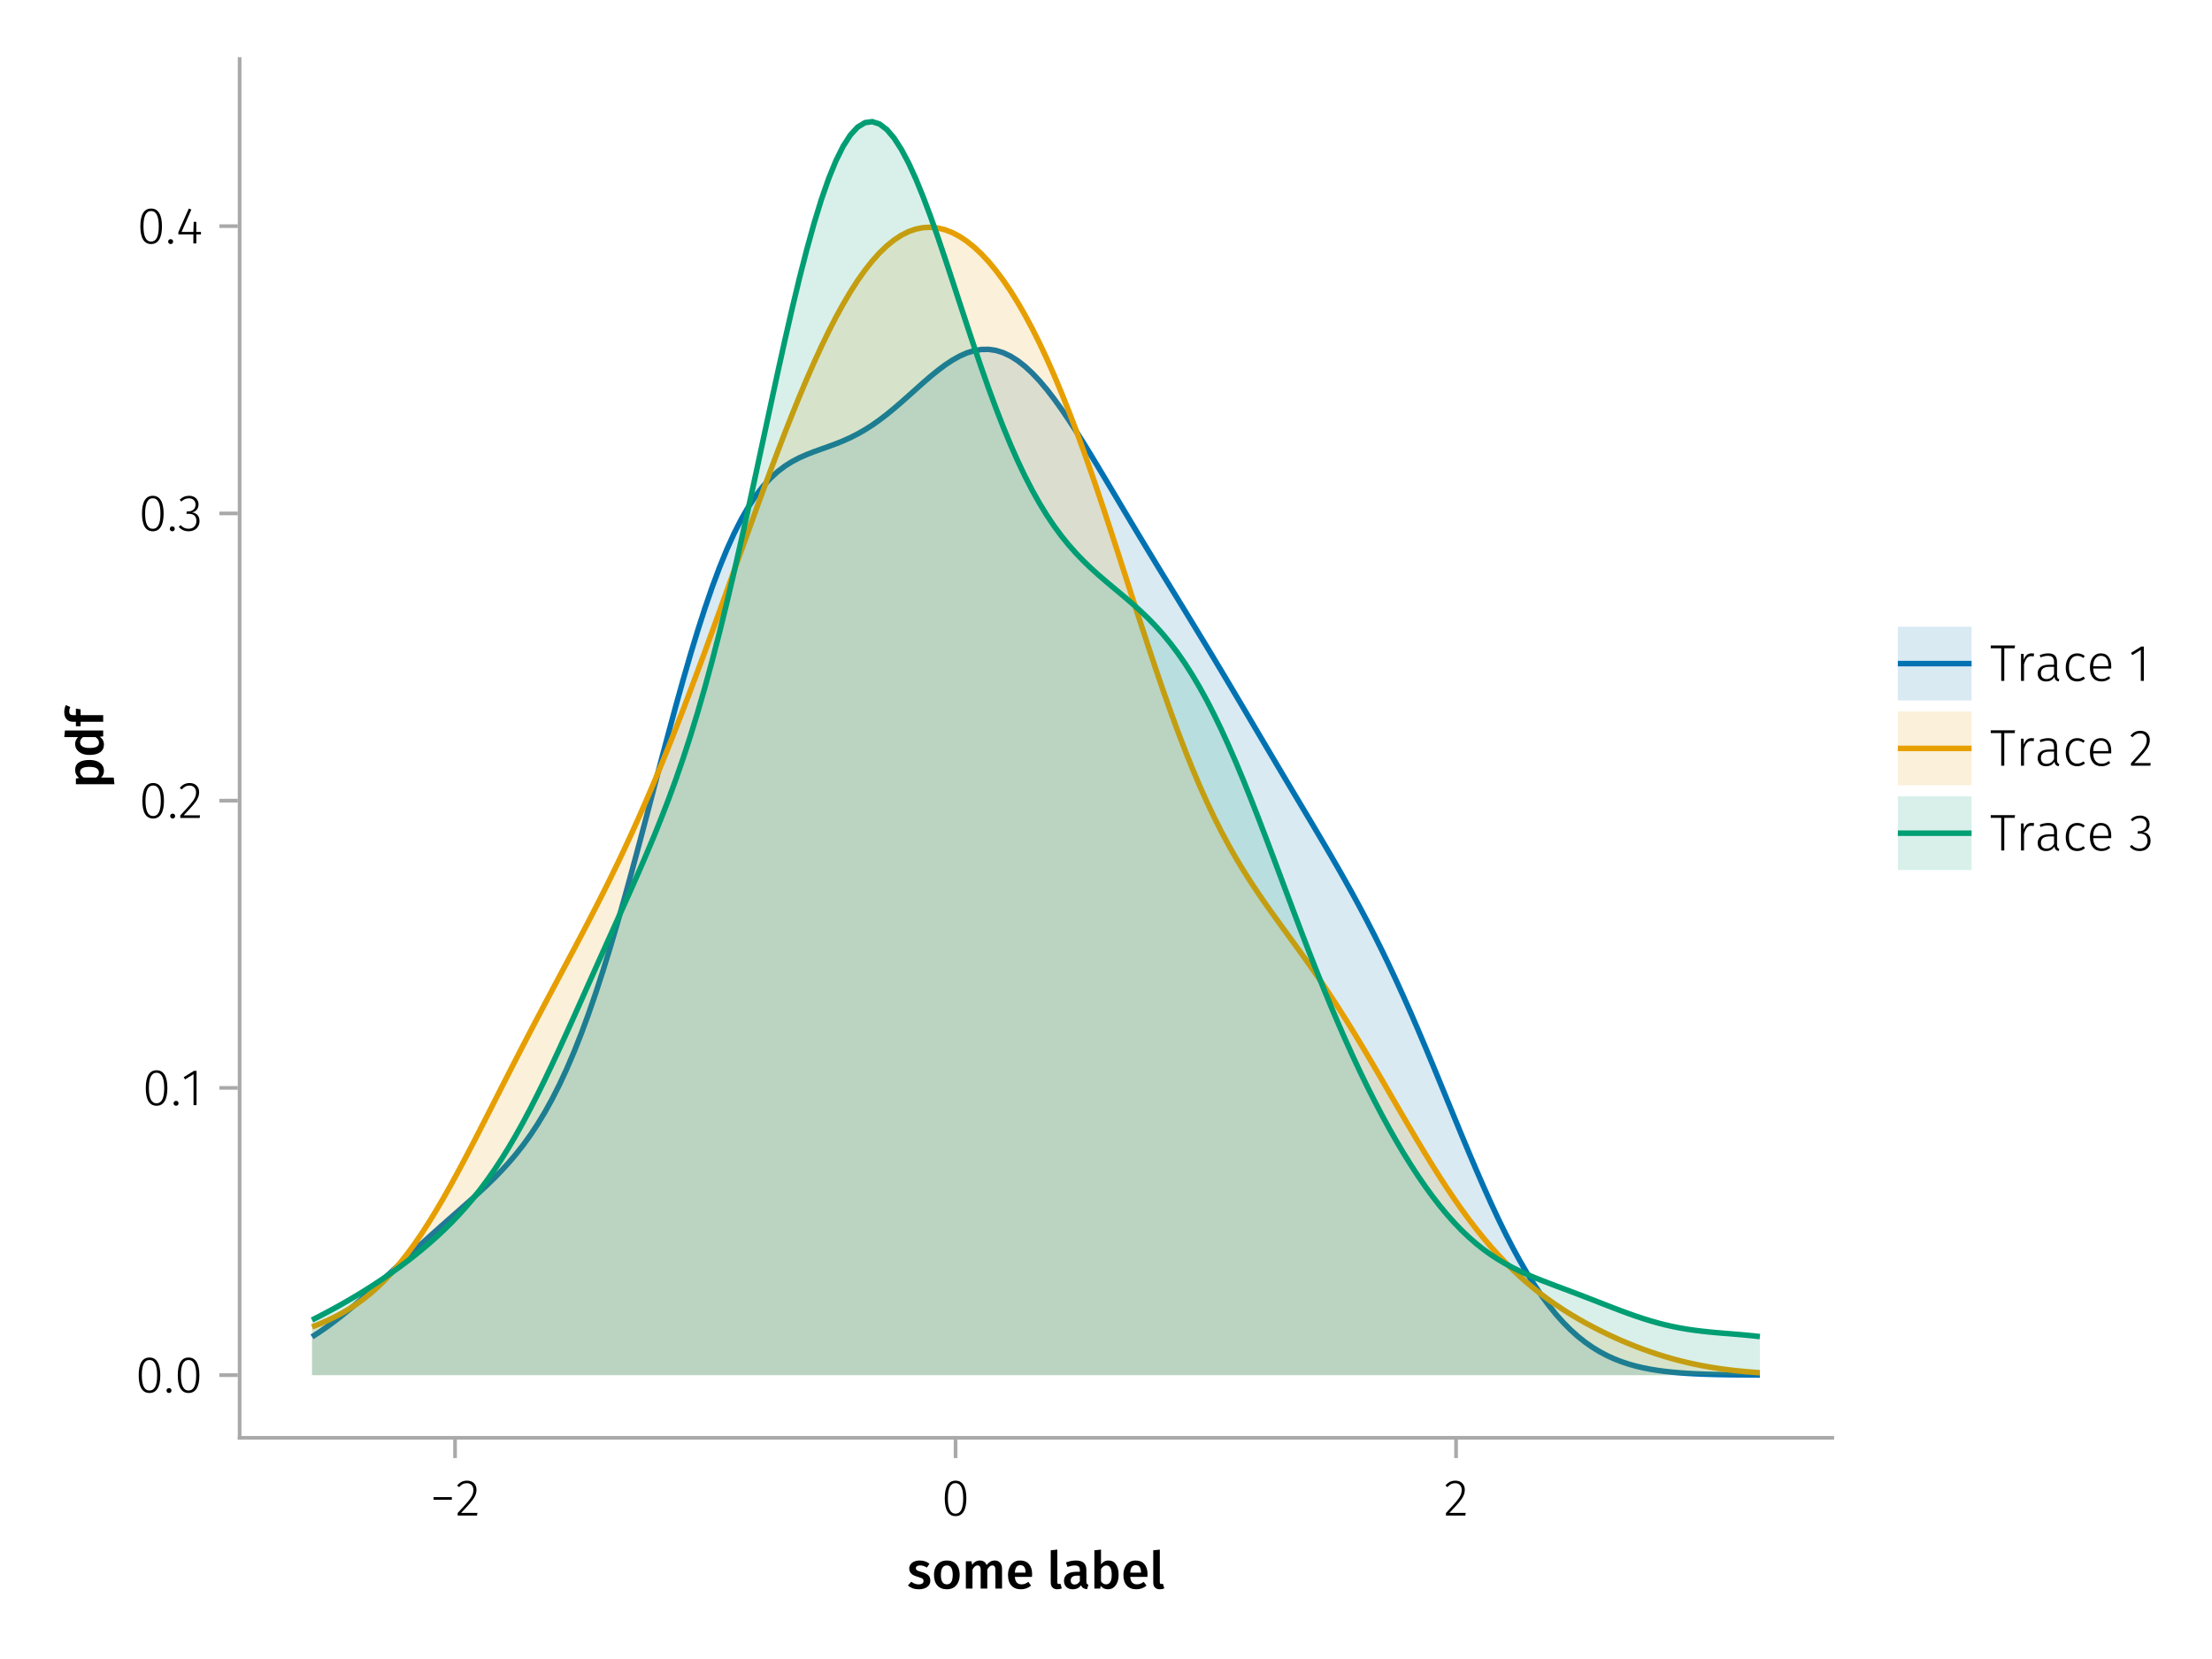 <?xml version="1.0" encoding="UTF-8"?>
<svg xmlns="http://www.w3.org/2000/svg" xmlns:xlink="http://www.w3.org/1999/xlink" width="600" height="450" viewBox="0 0 600 450">
<defs>
<g>
<g id="glyph-0-0-99804b91">
<path d="M 3.422 -7.609 C 4.41 -7.609 5.285 -7.316 6.047 -6.734 L 5.344 -5.688 C 4.707 -6.082 4.086 -6.281 3.484 -6.281 C 3.129 -6.281 2.852 -6.211 2.656 -6.078 C 2.457 -5.941 2.359 -5.766 2.359 -5.547 C 2.359 -5.379 2.398 -5.238 2.484 -5.125 C 2.578 -5.008 2.734 -4.898 2.953 -4.797 C 3.172 -4.703 3.492 -4.598 3.922 -4.484 C 4.723 -4.266 5.316 -3.977 5.703 -3.625 C 6.086 -3.27 6.281 -2.773 6.281 -2.141 C 6.281 -1.398 5.984 -0.82 5.391 -0.406 C 4.797 0 4.051 0.203 3.156 0.203 C 2.551 0.203 2 0.113 1.5 -0.062 C 1 -0.25 0.566 -0.508 0.203 -0.844 L 1.109 -1.844 C 1.754 -1.363 2.426 -1.125 3.125 -1.125 C 3.52 -1.125 3.836 -1.203 4.078 -1.359 C 4.316 -1.516 4.438 -1.734 4.438 -2.016 C 4.438 -2.234 4.391 -2.406 4.297 -2.531 C 4.211 -2.656 4.055 -2.766 3.828 -2.859 C 3.598 -2.961 3.242 -3.082 2.766 -3.219 C 2.004 -3.426 1.445 -3.711 1.094 -4.078 C 0.738 -4.453 0.562 -4.91 0.562 -5.453 C 0.562 -5.867 0.68 -6.238 0.922 -6.562 C 1.16 -6.895 1.492 -7.148 1.922 -7.328 C 2.359 -7.516 2.859 -7.609 3.422 -7.609 Z M 3.422 -7.609 "/>
</g>
<g id="glyph-0-1-99804b91">
<path d="M 4.109 -7.609 C 5.191 -7.609 6.039 -7.258 6.656 -6.562 C 7.27 -5.875 7.578 -4.922 7.578 -3.703 C 7.578 -2.93 7.438 -2.25 7.156 -1.656 C 6.875 -1.062 6.473 -0.602 5.953 -0.281 C 5.43 0.039 4.812 0.203 4.094 0.203 C 3 0.203 2.145 -0.141 1.531 -0.828 C 0.914 -1.523 0.609 -2.484 0.609 -3.703 C 0.609 -4.484 0.742 -5.164 1.016 -5.75 C 1.297 -6.344 1.703 -6.801 2.234 -7.125 C 2.766 -7.445 3.391 -7.609 4.109 -7.609 Z M 4.109 -6.266 C 3.023 -6.266 2.484 -5.41 2.484 -3.703 C 2.484 -2.828 2.617 -2.18 2.891 -1.766 C 3.16 -1.348 3.562 -1.141 4.094 -1.141 C 4.625 -1.141 5.02 -1.348 5.281 -1.766 C 5.551 -2.191 5.688 -2.836 5.688 -3.703 C 5.688 -4.578 5.551 -5.223 5.281 -5.641 C 5.02 -6.055 4.629 -6.266 4.109 -6.266 Z M 4.109 -6.266 "/>
</g>
<g id="glyph-0-2-99804b91">
<path d="M 6.547 -1.953 C 6.547 -1.672 6.586 -1.461 6.672 -1.328 C 6.766 -1.191 6.91 -1.086 7.109 -1.016 L 6.734 0.188 C 6.316 0.145 5.973 0.039 5.703 -0.125 C 5.441 -0.289 5.238 -0.547 5.094 -0.891 C 4.844 -0.523 4.523 -0.25 4.141 -0.062 C 3.766 0.113 3.348 0.203 2.891 0.203 C 2.148 0.203 1.562 -0.004 1.125 -0.422 C 0.695 -0.836 0.484 -1.391 0.484 -2.078 C 0.484 -2.879 0.773 -3.488 1.359 -3.906 C 1.941 -4.332 2.773 -4.547 3.859 -4.547 L 4.781 -4.547 L 4.781 -4.969 C 4.781 -5.445 4.672 -5.781 4.453 -5.969 C 4.234 -6.164 3.883 -6.266 3.406 -6.266 C 2.863 -6.266 2.207 -6.129 1.438 -5.859 L 1.016 -7.078 C 1.941 -7.43 2.836 -7.609 3.703 -7.609 C 5.598 -7.609 6.547 -6.758 6.547 -5.062 Z M 3.359 -1.094 C 3.961 -1.094 4.438 -1.395 4.781 -2 L 4.781 -3.5 L 4.047 -3.5 C 2.891 -3.5 2.312 -3.07 2.312 -2.219 C 2.312 -1.863 2.398 -1.586 2.578 -1.391 C 2.754 -1.191 3.016 -1.094 3.359 -1.094 Z M 3.359 -1.094 "/>
</g>
<g id="glyph-0-3-99804b91">
<path d="M 4.906 -7.609 C 5.77 -7.609 6.441 -7.266 6.922 -6.578 C 7.41 -5.898 7.656 -4.941 7.656 -3.703 C 7.656 -2.941 7.535 -2.266 7.297 -1.672 C 7.055 -1.078 6.719 -0.613 6.281 -0.281 C 5.844 0.039 5.328 0.203 4.734 0.203 C 4.328 0.203 3.957 0.117 3.625 -0.047 C 3.301 -0.211 3.016 -0.445 2.766 -0.75 L 2.656 0 L 1.078 0 L 1.078 -10.375 L 2.875 -10.562 L 2.875 -6.562 C 3.113 -6.895 3.406 -7.148 3.75 -7.328 C 4.102 -7.516 4.488 -7.609 4.906 -7.609 Z M 4.234 -1.141 C 4.723 -1.141 5.102 -1.344 5.375 -1.75 C 5.645 -2.164 5.781 -2.816 5.781 -3.703 C 5.781 -4.641 5.656 -5.301 5.406 -5.688 C 5.156 -6.07 4.801 -6.266 4.344 -6.266 C 3.77 -6.266 3.281 -5.93 2.875 -5.266 L 2.875 -1.984 C 3.031 -1.711 3.227 -1.504 3.469 -1.359 C 3.707 -1.211 3.961 -1.141 4.234 -1.141 Z M 4.234 -1.141 "/>
</g>
<g id="glyph-0-4-99804b91">
<path d="M 7.156 -3.875 C 7.156 -3.781 7.141 -3.539 7.109 -3.156 L 2.469 -3.156 C 2.52 -2.438 2.703 -1.922 3.016 -1.609 C 3.336 -1.297 3.758 -1.141 4.281 -1.141 C 4.613 -1.141 4.922 -1.191 5.203 -1.297 C 5.492 -1.41 5.801 -1.582 6.125 -1.812 L 6.875 -0.781 C 6.051 -0.125 5.133 0.203 4.125 0.203 C 3 0.203 2.129 -0.141 1.516 -0.828 C 0.91 -1.516 0.609 -2.457 0.609 -3.656 C 0.609 -4.406 0.738 -5.082 1 -5.688 C 1.258 -6.289 1.633 -6.758 2.125 -7.094 C 2.625 -7.438 3.211 -7.609 3.891 -7.609 C 4.93 -7.609 5.734 -7.281 6.297 -6.625 C 6.867 -5.969 7.156 -5.051 7.156 -3.875 Z M 5.375 -4.391 C 5.375 -5.691 4.895 -6.344 3.938 -6.344 C 3.5 -6.344 3.156 -6.18 2.906 -5.859 C 2.656 -5.535 2.508 -5.02 2.469 -4.312 L 5.375 -4.312 Z M 5.375 -4.391 "/>
</g>
<g id="glyph-1-0-99804b91">
<path d="M 8.938 -7.609 C 9.531 -7.609 10.004 -7.406 10.359 -7 C 10.711 -6.594 10.891 -6.047 10.891 -5.359 L 10.891 0 L 9.094 0 L 9.094 -5.078 C 9.094 -5.867 8.82 -6.266 8.281 -6.266 C 8 -6.266 7.75 -6.172 7.531 -5.984 C 7.32 -5.805 7.109 -5.531 6.891 -5.156 L 6.891 0 L 5.094 0 L 5.094 -5.078 C 5.094 -5.867 4.82 -6.266 4.281 -6.266 C 3.988 -6.266 3.734 -6.172 3.516 -5.984 C 3.305 -5.805 3.094 -5.531 2.875 -5.156 L 2.875 0 L 1.078 0 L 1.078 -7.406 L 2.625 -7.406 L 2.766 -6.438 C 3.328 -7.219 4.039 -7.609 4.906 -7.609 C 5.344 -7.609 5.719 -7.5 6.031 -7.281 C 6.344 -7.062 6.566 -6.758 6.703 -6.375 C 7.004 -6.77 7.332 -7.07 7.688 -7.281 C 8.051 -7.5 8.469 -7.609 8.938 -7.609 Z M 8.938 -7.609 "/>
</g>
<g id="glyph-1-1-99804b91">
<path d="M 7.156 -3.875 C 7.156 -3.781 7.141 -3.539 7.109 -3.156 L 2.469 -3.156 C 2.52 -2.438 2.703 -1.922 3.016 -1.609 C 3.336 -1.297 3.758 -1.141 4.281 -1.141 C 4.613 -1.141 4.922 -1.191 5.203 -1.297 C 5.492 -1.41 5.801 -1.582 6.125 -1.812 L 6.875 -0.781 C 6.051 -0.125 5.133 0.203 4.125 0.203 C 3 0.203 2.129 -0.141 1.516 -0.828 C 0.91 -1.516 0.609 -2.457 0.609 -3.656 C 0.609 -4.406 0.738 -5.082 1 -5.688 C 1.258 -6.289 1.633 -6.758 2.125 -7.094 C 2.625 -7.438 3.211 -7.609 3.891 -7.609 C 4.93 -7.609 5.734 -7.281 6.297 -6.625 C 6.867 -5.969 7.156 -5.051 7.156 -3.875 Z M 5.375 -4.391 C 5.375 -5.691 4.895 -6.344 3.938 -6.344 C 3.5 -6.344 3.156 -6.18 2.906 -5.859 C 2.656 -5.535 2.508 -5.02 2.469 -4.312 L 5.375 -4.312 Z M 5.375 -4.391 "/>
</g>
<g id="glyph-1-2-99804b91">
</g>
<g id="glyph-1-3-99804b91">
<path d="M 2.828 0.203 C 2.254 0.203 1.805 0.039 1.484 -0.281 C 1.172 -0.613 1.016 -1.082 1.016 -1.688 L 1.016 -10.375 L 2.797 -10.562 L 2.797 -1.75 C 2.797 -1.406 2.938 -1.234 3.219 -1.234 C 3.363 -1.234 3.504 -1.254 3.641 -1.297 L 4.016 -0.047 C 3.641 0.117 3.242 0.203 2.828 0.203 Z M 2.828 0.203 "/>
</g>
<g id="glyph-2-0-99804b91">
<path d="M 0.969 -4.281 L 0.969 -5 L 5.938 -5 L 5.938 -4.281 Z M 0.969 -4.281 "/>
</g>
<g id="glyph-2-1-99804b91">
<path d="M 3.156 -9.469 C 3.938 -9.469 4.555 -9.238 5.016 -8.781 C 5.484 -8.32 5.719 -7.734 5.719 -7.016 C 5.719 -6.41 5.586 -5.844 5.328 -5.312 C 5.078 -4.781 4.68 -4.195 4.141 -3.562 C 3.609 -2.926 2.742 -1.977 1.547 -0.719 L 5.969 -0.719 L 5.859 0 L 0.609 0 L 0.609 -0.688 C 1.879 -2.051 2.789 -3.062 3.344 -3.719 C 3.906 -4.375 4.301 -4.941 4.531 -5.422 C 4.758 -5.898 4.875 -6.414 4.875 -6.969 C 4.875 -7.52 4.711 -7.957 4.391 -8.281 C 4.066 -8.613 3.641 -8.781 3.109 -8.781 C 2.68 -8.781 2.301 -8.691 1.969 -8.516 C 1.633 -8.336 1.316 -8.07 1.016 -7.719 L 0.469 -8.141 C 0.832 -8.586 1.234 -8.922 1.672 -9.141 C 2.109 -9.359 2.602 -9.469 3.156 -9.469 Z M 3.156 -9.469 "/>
</g>
<g id="glyph-2-2-99804b91">
<path d="M 1.438 -1.172 C 1.633 -1.172 1.797 -1.109 1.922 -0.984 C 2.047 -0.859 2.109 -0.703 2.109 -0.516 C 2.109 -0.316 2.047 -0.156 1.922 -0.031 C 1.797 0.094 1.633 0.156 1.438 0.156 C 1.25 0.156 1.086 0.094 0.953 -0.031 C 0.828 -0.164 0.766 -0.328 0.766 -0.516 C 0.766 -0.703 0.828 -0.859 0.953 -0.984 C 1.086 -1.109 1.25 -1.172 1.438 -1.172 Z M 1.438 -1.172 "/>
</g>
<g id="glyph-3-0-99804b91">
<path d="M 3.844 -9.469 C 4.812 -9.469 5.539 -9.055 6.031 -8.234 C 6.531 -7.422 6.781 -6.223 6.781 -4.641 C 6.781 -3.078 6.531 -1.883 6.031 -1.062 C 5.531 -0.25 4.801 0.156 3.844 0.156 C 2.883 0.156 2.156 -0.25 1.656 -1.062 C 1.164 -1.883 0.922 -3.082 0.922 -4.656 C 0.922 -6.238 1.164 -7.438 1.656 -8.25 C 2.156 -9.062 2.883 -9.469 3.844 -9.469 Z M 3.844 -8.797 C 2.457 -8.797 1.766 -7.414 1.766 -4.656 C 1.766 -1.895 2.457 -0.516 3.844 -0.516 C 4.531 -0.516 5.047 -0.848 5.391 -1.516 C 5.742 -2.191 5.922 -3.234 5.922 -4.641 C 5.922 -6.055 5.742 -7.102 5.391 -7.781 C 5.047 -8.457 4.531 -8.797 3.844 -8.797 Z M 3.844 -8.797 "/>
</g>
<g id="glyph-3-1-99804b91">
<path d="M 3.156 -9.469 C 3.938 -9.469 4.555 -9.238 5.016 -8.781 C 5.484 -8.32 5.719 -7.734 5.719 -7.016 C 5.719 -6.41 5.586 -5.844 5.328 -5.312 C 5.078 -4.781 4.68 -4.195 4.141 -3.562 C 3.609 -2.926 2.742 -1.977 1.547 -0.719 L 5.969 -0.719 L 5.859 0 L 0.609 0 L 0.609 -0.688 C 1.879 -2.051 2.789 -3.062 3.344 -3.719 C 3.906 -4.375 4.301 -4.941 4.531 -5.422 C 4.758 -5.898 4.875 -6.414 4.875 -6.969 C 4.875 -7.52 4.711 -7.957 4.391 -8.281 C 4.066 -8.613 3.641 -8.781 3.109 -8.781 C 2.68 -8.781 2.301 -8.691 1.969 -8.516 C 1.633 -8.336 1.316 -8.07 1.016 -7.719 L 0.469 -8.141 C 0.832 -8.586 1.234 -8.922 1.672 -9.141 C 2.109 -9.359 2.602 -9.469 3.156 -9.469 Z M 3.156 -9.469 "/>
</g>
<g id="glyph-3-2-99804b91">
<path d="M 6.797 -9.594 L 6.688 -8.844 L 3.875 -8.844 L 3.875 0 L 3.047 0 L 3.047 -8.844 L 0.203 -8.844 L 0.203 -9.594 Z M 6.797 -9.594 "/>
</g>
<g id="glyph-3-3-99804b91">
<path d="M 4.328 -7.469 C 4.617 -7.469 4.859 -7.441 5.047 -7.391 L 4.906 -6.625 C 4.695 -6.676 4.477 -6.703 4.25 -6.703 C 3.758 -6.703 3.363 -6.52 3.062 -6.156 C 2.758 -5.801 2.504 -5.242 2.297 -4.484 L 2.297 0 L 1.484 0 L 1.484 -7.328 L 2.188 -7.328 L 2.25 -5.688 C 2.445 -6.289 2.711 -6.738 3.047 -7.031 C 3.391 -7.32 3.816 -7.469 4.328 -7.469 Z M 4.328 -7.469 "/>
</g>
<g id="glyph-3-4-99804b91">
<path d="M 3.984 -7.469 C 4.41 -7.469 4.785 -7.41 5.109 -7.297 C 5.43 -7.18 5.75 -6.992 6.062 -6.734 L 5.656 -6.203 C 5.414 -6.398 5.164 -6.547 4.906 -6.641 C 4.645 -6.734 4.352 -6.781 4.031 -6.781 C 3.344 -6.781 2.789 -6.508 2.375 -5.969 C 1.969 -5.438 1.766 -4.656 1.766 -3.625 C 1.766 -2.602 1.969 -1.836 2.375 -1.328 C 2.781 -0.816 3.328 -0.562 4.016 -0.562 C 4.348 -0.562 4.645 -0.613 4.906 -0.719 C 5.176 -0.82 5.445 -0.973 5.719 -1.172 L 6.109 -0.625 C 5.492 -0.102 4.789 0.156 4 0.156 C 3.375 0.156 2.828 0.008 2.359 -0.281 C 1.898 -0.582 1.539 -1.016 1.281 -1.578 C 1.02 -2.148 0.891 -2.828 0.891 -3.609 C 0.891 -4.391 1.02 -5.07 1.281 -5.656 C 1.539 -6.238 1.898 -6.688 2.359 -7 C 2.828 -7.312 3.367 -7.469 3.984 -7.469 Z M 3.984 -7.469 "/>
</g>
<g id="glyph-3-5-99804b91">
<path d="M 6.672 -3.938 C 6.672 -3.727 6.664 -3.531 6.656 -3.344 L 1.766 -3.344 C 1.805 -2.395 2.031 -1.688 2.438 -1.219 C 2.844 -0.758 3.379 -0.531 4.047 -0.531 C 4.43 -0.531 4.77 -0.586 5.062 -0.703 C 5.352 -0.816 5.672 -1.004 6.016 -1.266 L 6.391 -0.734 C 6.035 -0.441 5.664 -0.219 5.281 -0.062 C 4.895 0.082 4.469 0.156 4 0.156 C 3.031 0.156 2.27 -0.172 1.719 -0.828 C 1.164 -1.492 0.891 -2.414 0.891 -3.594 C 0.891 -4.375 1.008 -5.055 1.25 -5.641 C 1.488 -6.223 1.828 -6.672 2.266 -6.984 C 2.711 -7.305 3.234 -7.469 3.828 -7.469 C 4.754 -7.469 5.457 -7.156 5.938 -6.531 C 6.426 -5.906 6.672 -5.039 6.672 -3.938 Z M 5.875 -4.188 C 5.875 -5.008 5.703 -5.648 5.359 -6.109 C 5.023 -6.566 4.52 -6.797 3.844 -6.797 C 3.238 -6.797 2.75 -6.562 2.375 -6.094 C 2 -5.633 1.797 -4.926 1.766 -3.969 L 5.875 -3.969 Z M 5.875 -4.188 "/>
</g>
<g id="glyph-3-6-99804b91">
</g>
<g id="glyph-4-0-99804b91">
<path d="M -7.609 -4.906 C -7.609 -5.844 -7.27 -6.535 -6.594 -6.984 C -5.914 -7.43 -4.957 -7.656 -3.719 -7.656 C -2.957 -7.656 -2.281 -7.539 -1.688 -7.312 C -1.094 -7.082 -0.629 -6.742 -0.297 -6.297 C 0.035 -5.859 0.203 -5.336 0.203 -4.734 C 0.203 -3.953 -0.066 -3.332 -0.609 -2.875 L 2.859 -2.875 L 3.047 -1.078 L -7.406 -1.078 L -7.406 -2.641 L -6.5 -2.75 C -6.875 -3.031 -7.148 -3.359 -7.328 -3.734 C -7.516 -4.109 -7.609 -4.5 -7.609 -4.906 Z M -1.156 -4.234 C -1.156 -5.266 -2.004 -5.781 -3.703 -5.781 C -4.609 -5.781 -5.258 -5.66 -5.656 -5.422 C -6.062 -5.191 -6.266 -4.844 -6.266 -4.375 C -6.266 -4.082 -6.172 -3.805 -5.984 -3.547 C -5.805 -3.285 -5.566 -3.062 -5.266 -2.875 L -1.938 -2.875 C -1.414 -3.219 -1.156 -3.672 -1.156 -4.234 Z M -1.156 -4.234 "/>
</g>
<g id="glyph-5-0-99804b91">
<path d="M -10.375 -7.312 L 0 -7.312 L 0 -5.719 L -0.938 -5.594 C -0.582 -5.363 -0.301 -5.066 -0.094 -4.703 C 0.102 -4.348 0.203 -3.941 0.203 -3.484 C 0.203 -2.578 -0.145 -1.879 -0.844 -1.391 C -1.539 -0.91 -2.492 -0.672 -3.703 -0.672 C -4.453 -0.672 -5.125 -0.789 -5.719 -1.031 C -6.312 -1.281 -6.773 -1.629 -7.109 -2.078 C -7.441 -2.535 -7.609 -3.062 -7.609 -3.656 C -7.609 -4.363 -7.344 -4.984 -6.812 -5.516 L -10.562 -5.516 Z M -1.141 -3.984 C -1.141 -4.305 -1.219 -4.586 -1.375 -4.828 C -1.531 -5.066 -1.77 -5.297 -2.094 -5.516 L -5.484 -5.516 C -5.742 -5.297 -5.938 -5.078 -6.062 -4.859 C -6.195 -4.641 -6.266 -4.391 -6.266 -4.109 C -6.266 -3.629 -6.051 -3.25 -5.625 -2.969 C -5.207 -2.695 -4.566 -2.562 -3.703 -2.562 C -2.797 -2.562 -2.141 -2.68 -1.734 -2.922 C -1.336 -3.172 -1.141 -3.523 -1.141 -3.984 Z M -1.141 -3.984 "/>
</g>
<g id="glyph-5-1-99804b91">
<path d="M -9.219 -4.078 C -9.219 -3.723 -9.133 -3.469 -8.969 -3.312 C -8.801 -3.156 -8.539 -3.078 -8.188 -3.078 L -7.406 -3.078 L -7.406 -4.859 L -6.125 -4.656 L -6.125 -3.078 L 0 -3.078 L 0 -1.281 L -6.125 -1.281 L -6.125 -0.078 L -7.406 -0.078 L -7.406 -1.281 L -8.219 -1.281 C -8.914 -1.281 -9.477 -1.504 -9.906 -1.953 C -10.344 -2.41 -10.562 -3.055 -10.562 -3.891 C -10.562 -4.547 -10.422 -5.188 -10.141 -5.812 L -8.938 -5.297 C -9.125 -4.891 -9.219 -4.484 -9.219 -4.078 Z M -9.219 -4.078 "/>
</g>
<g id="glyph-6-0-99804b91">
<path d="M 3.844 -9.469 C 4.812 -9.469 5.539 -9.055 6.031 -8.234 C 6.531 -7.422 6.781 -6.223 6.781 -4.641 C 6.781 -3.078 6.531 -1.883 6.031 -1.062 C 5.531 -0.25 4.801 0.156 3.844 0.156 C 2.883 0.156 2.156 -0.25 1.656 -1.062 C 1.164 -1.883 0.922 -3.082 0.922 -4.656 C 0.922 -6.238 1.164 -7.438 1.656 -8.25 C 2.156 -9.062 2.883 -9.469 3.844 -9.469 Z M 3.844 -8.797 C 2.457 -8.797 1.766 -7.414 1.766 -4.656 C 1.766 -1.895 2.457 -0.516 3.844 -0.516 C 4.531 -0.516 5.047 -0.848 5.391 -1.516 C 5.742 -2.191 5.922 -3.234 5.922 -4.641 C 5.922 -6.055 5.742 -7.102 5.391 -7.781 C 5.047 -8.457 4.531 -8.797 3.844 -8.797 Z M 3.844 -8.797 "/>
</g>
<g id="glyph-6-1-99804b91">
<path d="M 3.094 -9.469 C 3.613 -9.469 4.066 -9.363 4.453 -9.156 C 4.848 -8.945 5.145 -8.664 5.344 -8.312 C 5.551 -7.969 5.656 -7.578 5.656 -7.141 C 5.656 -6.535 5.484 -6.039 5.141 -5.656 C 4.805 -5.281 4.367 -5.047 3.828 -4.953 C 4.43 -4.922 4.93 -4.703 5.328 -4.297 C 5.723 -3.898 5.922 -3.344 5.922 -2.625 C 5.922 -2.082 5.797 -1.602 5.547 -1.188 C 5.305 -0.77 4.961 -0.441 4.516 -0.203 C 4.066 0.035 3.547 0.156 2.953 0.156 C 1.867 0.156 0.977 -0.242 0.281 -1.047 L 0.797 -1.516 C 1.117 -1.172 1.445 -0.922 1.781 -0.766 C 2.125 -0.609 2.504 -0.531 2.922 -0.531 C 3.598 -0.531 4.125 -0.723 4.5 -1.109 C 4.883 -1.492 5.078 -2 5.078 -2.625 C 5.078 -3.926 4.379 -4.578 2.984 -4.578 L 2.359 -4.578 L 2.484 -5.234 L 2.922 -5.234 C 3.453 -5.234 3.906 -5.395 4.281 -5.719 C 4.656 -6.039 4.844 -6.5 4.844 -7.094 C 4.844 -7.613 4.676 -8.023 4.344 -8.328 C 4.02 -8.629 3.586 -8.781 3.047 -8.781 C 2.66 -8.781 2.301 -8.711 1.969 -8.578 C 1.645 -8.441 1.316 -8.219 0.984 -7.906 L 0.547 -8.406 C 0.922 -8.77 1.312 -9.035 1.719 -9.203 C 2.133 -9.379 2.594 -9.469 3.094 -9.469 Z M 3.094 -9.469 "/>
</g>
<g id="glyph-7-0-99804b91">
<path d="M 1.438 -1.172 C 1.633 -1.172 1.797 -1.109 1.922 -0.984 C 2.047 -0.859 2.109 -0.703 2.109 -0.516 C 2.109 -0.316 2.047 -0.156 1.922 -0.031 C 1.797 0.094 1.633 0.156 1.438 0.156 C 1.25 0.156 1.086 0.094 0.953 -0.031 C 0.828 -0.164 0.766 -0.328 0.766 -0.516 C 0.766 -0.703 0.828 -0.859 0.953 -0.984 C 1.086 -1.109 1.25 -1.172 1.438 -1.172 Z M 1.438 -1.172 "/>
</g>
<g id="glyph-7-1-99804b91">
<path d="M 3.844 -9.469 C 4.812 -9.469 5.539 -9.055 6.031 -8.234 C 6.531 -7.422 6.781 -6.223 6.781 -4.641 C 6.781 -3.078 6.531 -1.883 6.031 -1.062 C 5.531 -0.25 4.801 0.156 3.844 0.156 C 2.883 0.156 2.156 -0.25 1.656 -1.062 C 1.164 -1.883 0.922 -3.082 0.922 -4.656 C 0.922 -6.238 1.164 -7.438 1.656 -8.25 C 2.156 -9.062 2.883 -9.469 3.844 -9.469 Z M 3.844 -8.797 C 2.457 -8.797 1.766 -7.414 1.766 -4.656 C 1.766 -1.895 2.457 -0.516 3.844 -0.516 C 4.531 -0.516 5.047 -0.848 5.391 -1.516 C 5.742 -2.191 5.922 -3.234 5.922 -4.641 C 5.922 -6.055 5.742 -7.102 5.391 -7.781 C 5.047 -8.457 4.531 -8.797 3.844 -8.797 Z M 3.844 -8.797 "/>
</g>
<g id="glyph-7-2-99804b91">
<path d="M 4.094 -9.312 L 4.094 0 L 3.281 0 L 3.281 -8.406 L 0.984 -6.984 L 0.609 -7.594 L 3.391 -9.312 Z M 4.094 -9.312 "/>
</g>
<g id="glyph-7-3-99804b91">
<path d="M 3.156 -9.469 C 3.938 -9.469 4.555 -9.238 5.016 -8.781 C 5.484 -8.32 5.719 -7.734 5.719 -7.016 C 5.719 -6.41 5.586 -5.844 5.328 -5.312 C 5.078 -4.781 4.68 -4.195 4.141 -3.562 C 3.609 -2.926 2.742 -1.977 1.547 -0.719 L 5.969 -0.719 L 5.859 0 L 0.609 0 L 0.609 -0.688 C 1.879 -2.051 2.789 -3.062 3.344 -3.719 C 3.906 -4.375 4.301 -4.941 4.531 -5.422 C 4.758 -5.898 4.875 -6.414 4.875 -6.969 C 4.875 -7.52 4.711 -7.957 4.391 -8.281 C 4.066 -8.613 3.641 -8.781 3.109 -8.781 C 2.68 -8.781 2.301 -8.691 1.969 -8.516 C 1.633 -8.336 1.316 -8.07 1.016 -7.719 L 0.469 -8.141 C 0.832 -8.586 1.234 -8.922 1.672 -9.141 C 2.109 -9.359 2.602 -9.469 3.156 -9.469 Z M 3.156 -9.469 "/>
</g>
<g id="glyph-8-0-99804b91">
<path d="M 3.844 -9.469 C 4.812 -9.469 5.539 -9.055 6.031 -8.234 C 6.531 -7.422 6.781 -6.223 6.781 -4.641 C 6.781 -3.078 6.531 -1.883 6.031 -1.062 C 5.531 -0.25 4.801 0.156 3.844 0.156 C 2.883 0.156 2.156 -0.25 1.656 -1.062 C 1.164 -1.883 0.922 -3.082 0.922 -4.656 C 0.922 -6.238 1.164 -7.438 1.656 -8.25 C 2.156 -9.062 2.883 -9.469 3.844 -9.469 Z M 3.844 -8.797 C 2.457 -8.797 1.766 -7.414 1.766 -4.656 C 1.766 -1.895 2.457 -0.516 3.844 -0.516 C 4.531 -0.516 5.047 -0.848 5.391 -1.516 C 5.742 -2.191 5.922 -3.234 5.922 -4.641 C 5.922 -6.055 5.742 -7.102 5.391 -7.781 C 5.047 -8.457 4.531 -8.797 3.844 -8.797 Z M 3.844 -8.797 "/>
</g>
<g id="glyph-9-0-99804b91">
<path d="M 3.844 -9.469 C 4.812 -9.469 5.539 -9.055 6.031 -8.234 C 6.531 -7.422 6.781 -6.223 6.781 -4.641 C 6.781 -3.078 6.531 -1.883 6.031 -1.062 C 5.531 -0.25 4.801 0.156 3.844 0.156 C 2.883 0.156 2.156 -0.25 1.656 -1.062 C 1.164 -1.883 0.922 -3.082 0.922 -4.656 C 0.922 -6.238 1.164 -7.438 1.656 -8.25 C 2.156 -9.062 2.883 -9.469 3.844 -9.469 Z M 3.844 -8.797 C 2.457 -8.797 1.766 -7.414 1.766 -4.656 C 1.766 -1.895 2.457 -0.516 3.844 -0.516 C 4.531 -0.516 5.047 -0.848 5.391 -1.516 C 5.742 -2.191 5.922 -3.234 5.922 -4.641 C 5.922 -6.055 5.742 -7.102 5.391 -7.781 C 5.047 -8.457 4.531 -8.797 3.844 -8.797 Z M 3.844 -8.797 "/>
</g>
<g id="glyph-10-0-99804b91">
<path d="M 1.438 -1.172 C 1.633 -1.172 1.797 -1.109 1.922 -0.984 C 2.047 -0.859 2.109 -0.703 2.109 -0.516 C 2.109 -0.316 2.047 -0.156 1.922 -0.031 C 1.797 0.094 1.633 0.156 1.438 0.156 C 1.25 0.156 1.086 0.094 0.953 -0.031 C 0.828 -0.164 0.766 -0.328 0.766 -0.516 C 0.766 -0.703 0.828 -0.859 0.953 -0.984 C 1.086 -1.109 1.25 -1.172 1.438 -1.172 Z M 1.438 -1.172 "/>
</g>
<g id="glyph-11-0-99804b91">
<path d="M 6.766 -3.125 L 6.766 -2.453 L 5.5 -2.453 L 5.5 0 L 4.703 0 L 4.703 -2.453 L 0.625 -2.453 L 0.625 -3.047 L 3.469 -9.469 L 4.156 -9.188 L 1.5 -3.125 L 4.703 -3.125 L 4.797 -5.859 L 5.5 -5.859 L 5.5 -3.125 Z M 6.766 -3.125 "/>
</g>
<g id="glyph-12-0-99804b91">
<path d="M 6.797 -9.594 L 6.688 -8.844 L 3.875 -8.844 L 3.875 0 L 3.047 0 L 3.047 -8.844 L 0.203 -8.844 L 0.203 -9.594 Z M 6.797 -9.594 "/>
</g>
<g id="glyph-13-0-99804b91">
<path d="M 4.328 -7.469 C 4.617 -7.469 4.859 -7.441 5.047 -7.391 L 4.906 -6.625 C 4.695 -6.676 4.477 -6.703 4.25 -6.703 C 3.758 -6.703 3.363 -6.52 3.062 -6.156 C 2.758 -5.801 2.504 -5.242 2.297 -4.484 L 2.297 0 L 1.484 0 L 1.484 -7.328 L 2.188 -7.328 L 2.25 -5.688 C 2.445 -6.289 2.711 -6.738 3.047 -7.031 C 3.391 -7.32 3.816 -7.469 4.328 -7.469 Z M 4.328 -7.469 "/>
</g>
<g id="glyph-14-0-99804b91">
<path d="M 6.031 -1.625 C 6.031 -1.238 6.078 -0.961 6.172 -0.797 C 6.273 -0.629 6.438 -0.504 6.656 -0.422 L 6.469 0.156 C 6.133 0.094 5.875 -0.031 5.688 -0.219 C 5.508 -0.406 5.391 -0.691 5.328 -1.078 C 4.828 -0.254 4.066 0.156 3.047 0.156 C 2.348 0.156 1.797 -0.039 1.391 -0.438 C 0.984 -0.832 0.781 -1.363 0.781 -2.031 C 0.781 -2.781 1.047 -3.359 1.578 -3.766 C 2.117 -4.18 2.867 -4.391 3.828 -4.391 L 5.219 -4.391 L 5.219 -5.109 C 5.219 -5.691 5.086 -6.117 4.828 -6.391 C 4.566 -6.66 4.133 -6.797 3.531 -6.797 C 2.969 -6.797 2.305 -6.656 1.547 -6.375 L 1.328 -6.984 C 2.148 -7.305 2.922 -7.469 3.641 -7.469 C 5.234 -7.469 6.031 -6.695 6.031 -5.156 Z M 3.188 -0.5 C 4.07 -0.5 4.75 -0.93 5.219 -1.797 L 5.219 -3.812 L 3.953 -3.812 C 3.203 -3.812 2.629 -3.664 2.234 -3.375 C 1.848 -3.082 1.656 -2.648 1.656 -2.078 C 1.656 -1.566 1.789 -1.176 2.062 -0.906 C 2.332 -0.633 2.707 -0.5 3.188 -0.5 Z M 3.188 -0.5 "/>
</g>
<g id="glyph-14-1-99804b91">
<path d="M 3.984 -7.469 C 4.41 -7.469 4.785 -7.41 5.109 -7.297 C 5.43 -7.18 5.75 -6.992 6.062 -6.734 L 5.656 -6.203 C 5.414 -6.398 5.164 -6.547 4.906 -6.641 C 4.645 -6.734 4.352 -6.781 4.031 -6.781 C 3.344 -6.781 2.789 -6.508 2.375 -5.969 C 1.969 -5.438 1.766 -4.656 1.766 -3.625 C 1.766 -2.602 1.969 -1.836 2.375 -1.328 C 2.781 -0.816 3.328 -0.562 4.016 -0.562 C 4.348 -0.562 4.645 -0.613 4.906 -0.719 C 5.176 -0.82 5.445 -0.973 5.719 -1.172 L 6.109 -0.625 C 5.492 -0.102 4.789 0.156 4 0.156 C 3.375 0.156 2.828 0.008 2.359 -0.281 C 1.898 -0.582 1.539 -1.016 1.281 -1.578 C 1.02 -2.148 0.891 -2.828 0.891 -3.609 C 0.891 -4.391 1.02 -5.07 1.281 -5.656 C 1.539 -6.238 1.898 -6.688 2.359 -7 C 2.828 -7.312 3.367 -7.469 3.984 -7.469 Z M 3.984 -7.469 "/>
</g>
<g id="glyph-14-2-99804b91">
<path d="M 6.672 -3.938 C 6.672 -3.727 6.664 -3.531 6.656 -3.344 L 1.766 -3.344 C 1.805 -2.395 2.031 -1.688 2.438 -1.219 C 2.844 -0.758 3.379 -0.531 4.047 -0.531 C 4.43 -0.531 4.77 -0.586 5.062 -0.703 C 5.352 -0.816 5.672 -1.004 6.016 -1.266 L 6.391 -0.734 C 6.035 -0.441 5.664 -0.219 5.281 -0.062 C 4.895 0.082 4.469 0.156 4 0.156 C 3.031 0.156 2.27 -0.172 1.719 -0.828 C 1.164 -1.492 0.891 -2.414 0.891 -3.594 C 0.891 -4.375 1.008 -5.055 1.25 -5.641 C 1.488 -6.223 1.828 -6.672 2.266 -6.984 C 2.711 -7.305 3.234 -7.469 3.828 -7.469 C 4.754 -7.469 5.457 -7.156 5.938 -6.531 C 6.426 -5.906 6.672 -5.039 6.672 -3.938 Z M 5.875 -4.188 C 5.875 -5.008 5.703 -5.648 5.359 -6.109 C 5.023 -6.566 4.52 -6.797 3.844 -6.797 C 3.238 -6.797 2.75 -6.562 2.375 -6.094 C 2 -5.633 1.797 -4.926 1.766 -3.969 L 5.875 -3.969 Z M 5.875 -4.188 "/>
</g>
<g id="glyph-14-3-99804b91">
</g>
<g id="glyph-14-4-99804b91">
<path d="M 4.094 -9.312 L 4.094 0 L 3.281 0 L 3.281 -8.406 L 0.984 -6.984 L 0.609 -7.594 L 3.391 -9.312 Z M 4.094 -9.312 "/>
</g>
<g id="glyph-15-0-99804b91">
<path d="M 6.031 -1.625 C 6.031 -1.238 6.078 -0.961 6.172 -0.797 C 6.273 -0.629 6.438 -0.504 6.656 -0.422 L 6.469 0.156 C 6.133 0.094 5.875 -0.031 5.688 -0.219 C 5.508 -0.406 5.391 -0.691 5.328 -1.078 C 4.828 -0.254 4.066 0.156 3.047 0.156 C 2.348 0.156 1.797 -0.039 1.391 -0.438 C 0.984 -0.832 0.781 -1.363 0.781 -2.031 C 0.781 -2.781 1.047 -3.359 1.578 -3.766 C 2.117 -4.18 2.867 -4.391 3.828 -4.391 L 5.219 -4.391 L 5.219 -5.109 C 5.219 -5.691 5.086 -6.117 4.828 -6.391 C 4.566 -6.66 4.133 -6.797 3.531 -6.797 C 2.969 -6.797 2.305 -6.656 1.547 -6.375 L 1.328 -6.984 C 2.148 -7.305 2.922 -7.469 3.641 -7.469 C 5.234 -7.469 6.031 -6.695 6.031 -5.156 Z M 3.188 -0.5 C 4.07 -0.5 4.75 -0.93 5.219 -1.797 L 5.219 -3.812 L 3.953 -3.812 C 3.203 -3.812 2.629 -3.664 2.234 -3.375 C 1.848 -3.082 1.656 -2.648 1.656 -2.078 C 1.656 -1.566 1.789 -1.176 2.062 -0.906 C 2.332 -0.633 2.707 -0.5 3.188 -0.5 Z M 3.188 -0.5 "/>
</g>
<g id="glyph-16-0-99804b91">
<path d="M 6.797 -9.594 L 6.688 -8.844 L 3.875 -8.844 L 3.875 0 L 3.047 0 L 3.047 -8.844 L 0.203 -8.844 L 0.203 -9.594 Z M 6.797 -9.594 "/>
</g>
<g id="glyph-16-1-99804b91">
<path d="M 6.031 -1.625 C 6.031 -1.238 6.078 -0.961 6.172 -0.797 C 6.273 -0.629 6.438 -0.504 6.656 -0.422 L 6.469 0.156 C 6.133 0.094 5.875 -0.031 5.688 -0.219 C 5.508 -0.406 5.391 -0.691 5.328 -1.078 C 4.828 -0.254 4.066 0.156 3.047 0.156 C 2.348 0.156 1.797 -0.039 1.391 -0.438 C 0.984 -0.832 0.781 -1.363 0.781 -2.031 C 0.781 -2.781 1.047 -3.359 1.578 -3.766 C 2.117 -4.18 2.867 -4.391 3.828 -4.391 L 5.219 -4.391 L 5.219 -5.109 C 5.219 -5.691 5.086 -6.117 4.828 -6.391 C 4.566 -6.66 4.133 -6.797 3.531 -6.797 C 2.969 -6.797 2.305 -6.656 1.547 -6.375 L 1.328 -6.984 C 2.148 -7.305 2.922 -7.469 3.641 -7.469 C 5.234 -7.469 6.031 -6.695 6.031 -5.156 Z M 3.188 -0.5 C 4.07 -0.5 4.75 -0.93 5.219 -1.797 L 5.219 -3.812 L 3.953 -3.812 C 3.203 -3.812 2.629 -3.664 2.234 -3.375 C 1.848 -3.082 1.656 -2.648 1.656 -2.078 C 1.656 -1.566 1.789 -1.176 2.062 -0.906 C 2.332 -0.633 2.707 -0.5 3.188 -0.5 Z M 3.188 -0.5 "/>
</g>
<g id="glyph-16-2-99804b91">
<path d="M 3.984 -7.469 C 4.41 -7.469 4.785 -7.41 5.109 -7.297 C 5.43 -7.18 5.75 -6.992 6.062 -6.734 L 5.656 -6.203 C 5.414 -6.398 5.164 -6.547 4.906 -6.641 C 4.645 -6.734 4.352 -6.781 4.031 -6.781 C 3.344 -6.781 2.789 -6.508 2.375 -5.969 C 1.969 -5.438 1.766 -4.656 1.766 -3.625 C 1.766 -2.602 1.969 -1.836 2.375 -1.328 C 2.781 -0.816 3.328 -0.562 4.016 -0.562 C 4.348 -0.562 4.645 -0.613 4.906 -0.719 C 5.176 -0.82 5.445 -0.973 5.719 -1.172 L 6.109 -0.625 C 5.492 -0.102 4.789 0.156 4 0.156 C 3.375 0.156 2.828 0.008 2.359 -0.281 C 1.898 -0.582 1.539 -1.016 1.281 -1.578 C 1.02 -2.148 0.891 -2.828 0.891 -3.609 C 0.891 -4.391 1.02 -5.07 1.281 -5.656 C 1.539 -6.238 1.898 -6.688 2.359 -7 C 2.828 -7.312 3.367 -7.469 3.984 -7.469 Z M 3.984 -7.469 "/>
</g>
<g id="glyph-16-3-99804b91">
<path d="M 6.672 -3.938 C 6.672 -3.727 6.664 -3.531 6.656 -3.344 L 1.766 -3.344 C 1.805 -2.395 2.031 -1.688 2.438 -1.219 C 2.844 -0.758 3.379 -0.531 4.047 -0.531 C 4.43 -0.531 4.77 -0.586 5.062 -0.703 C 5.352 -0.816 5.672 -1.004 6.016 -1.266 L 6.391 -0.734 C 6.035 -0.441 5.664 -0.219 5.281 -0.062 C 4.895 0.082 4.469 0.156 4 0.156 C 3.031 0.156 2.27 -0.172 1.719 -0.828 C 1.164 -1.492 0.891 -2.414 0.891 -3.594 C 0.891 -4.375 1.008 -5.055 1.25 -5.641 C 1.488 -6.223 1.828 -6.672 2.266 -6.984 C 2.711 -7.305 3.234 -7.469 3.828 -7.469 C 4.754 -7.469 5.457 -7.156 5.938 -6.531 C 6.426 -5.906 6.672 -5.039 6.672 -3.938 Z M 5.875 -4.188 C 5.875 -5.008 5.703 -5.648 5.359 -6.109 C 5.023 -6.566 4.52 -6.797 3.844 -6.797 C 3.238 -6.797 2.75 -6.562 2.375 -6.094 C 2 -5.633 1.797 -4.926 1.766 -3.969 L 5.875 -3.969 Z M 5.875 -4.188 "/>
</g>
<g id="glyph-16-4-99804b91">
</g>
<g id="glyph-16-5-99804b91">
<path d="M 3.094 -9.469 C 3.613 -9.469 4.066 -9.363 4.453 -9.156 C 4.848 -8.945 5.145 -8.664 5.344 -8.312 C 5.551 -7.969 5.656 -7.578 5.656 -7.141 C 5.656 -6.535 5.484 -6.039 5.141 -5.656 C 4.805 -5.281 4.367 -5.047 3.828 -4.953 C 4.43 -4.922 4.93 -4.703 5.328 -4.297 C 5.723 -3.898 5.922 -3.344 5.922 -2.625 C 5.922 -2.082 5.797 -1.602 5.547 -1.188 C 5.305 -0.77 4.961 -0.441 4.516 -0.203 C 4.066 0.035 3.547 0.156 2.953 0.156 C 1.867 0.156 0.977 -0.242 0.281 -1.047 L 0.797 -1.516 C 1.117 -1.172 1.445 -0.922 1.781 -0.766 C 2.125 -0.609 2.504 -0.531 2.922 -0.531 C 3.598 -0.531 4.125 -0.723 4.5 -1.109 C 4.883 -1.492 5.078 -2 5.078 -2.625 C 5.078 -3.926 4.379 -4.578 2.984 -4.578 L 2.359 -4.578 L 2.484 -5.234 L 2.922 -5.234 C 3.453 -5.234 3.906 -5.395 4.281 -5.719 C 4.656 -6.039 4.844 -6.5 4.844 -7.094 C 4.844 -7.613 4.676 -8.023 4.344 -8.328 C 4.02 -8.629 3.586 -8.781 3.047 -8.781 C 2.66 -8.781 2.301 -8.711 1.969 -8.578 C 1.645 -8.441 1.316 -8.219 0.984 -7.906 L 0.547 -8.406 C 0.922 -8.77 1.312 -9.035 1.719 -9.203 C 2.133 -9.379 2.594 -9.469 3.094 -9.469 Z M 3.094 -9.469 "/>
</g>
<g id="glyph-17-0-99804b91">
<path d="M 4.328 -7.469 C 4.617 -7.469 4.859 -7.441 5.047 -7.391 L 4.906 -6.625 C 4.695 -6.676 4.477 -6.703 4.25 -6.703 C 3.758 -6.703 3.363 -6.52 3.062 -6.156 C 2.758 -5.801 2.504 -5.242 2.297 -4.484 L 2.297 0 L 1.484 0 L 1.484 -7.328 L 2.188 -7.328 L 2.25 -5.688 C 2.445 -6.289 2.711 -6.738 3.047 -7.031 C 3.391 -7.32 3.816 -7.469 4.328 -7.469 Z M 4.328 -7.469 "/>
</g>
</g>
</defs>
<rect x="-60" y="-45" width="720" height="540" fill="rgb(100%, 100%, 100%)" fill-opacity="1"/>
<path fill-rule="nonzero" fill="rgb(100%, 100%, 100%)" fill-opacity="1" d="M 65 390 L 497 390 L 497 16 L 65 16 Z M 65 390 "/>
<g fill="rgb(0%, 0%, 0%)" fill-opacity="1">
<use xlink:href="#glyph-0-0-99804b91" x="246.07" y="430.89"/>
</g>
<g fill="rgb(0%, 0%, 0%)" fill-opacity="1">
<use xlink:href="#glyph-0-1-99804b91" x="252.734" y="430.89"/>
</g>
<g fill="rgb(0%, 0%, 0%)" fill-opacity="1">
<use xlink:href="#glyph-1-0-99804b91" x="260.91" y="430.89"/>
</g>
<g fill="rgb(0%, 0%, 0%)" fill-opacity="1">
<use xlink:href="#glyph-1-1-99804b91" x="272.81" y="430.89"/>
</g>
<g fill="rgb(0%, 0%, 0%)" fill-opacity="1">
<use xlink:href="#glyph-1-2-99804b91" x="280.496" y="430.89"/>
</g>
<g fill="rgb(0%, 0%, 0%)" fill-opacity="1">
<use xlink:href="#glyph-1-3-99804b91" x="283.996" y="430.89"/>
</g>
<g fill="rgb(0%, 0%, 0%)" fill-opacity="1">
<use xlink:href="#glyph-0-2-99804b91" x="288.126" y="430.89"/>
</g>
<g fill="rgb(0%, 0%, 0%)" fill-opacity="1">
<use xlink:href="#glyph-0-3-99804b91" x="295.77" y="430.89"/>
</g>
<g fill="rgb(0%, 0%, 0%)" fill-opacity="1">
<use xlink:href="#glyph-0-4-99804b91" x="304.114" y="430.89"/>
</g>
<g fill="rgb(0%, 0%, 0%)" fill-opacity="1">
<use xlink:href="#glyph-1-3-99804b91" x="311.8" y="430.89"/>
</g>
<g fill="rgb(0%, 0%, 0%)" fill-opacity="1">
<use xlink:href="#glyph-2-0-99804b91" x="116.626" y="411.09"/>
</g>
<g fill="rgb(0%, 0%, 0%)" fill-opacity="1">
<use xlink:href="#glyph-2-1-99804b91" x="123.528" y="411.09"/>
</g>
<g fill="rgb(0%, 0%, 0%)" fill-opacity="1">
<use xlink:href="#glyph-3-0-99804b91" x="255.344" y="411.09"/>
</g>
<g fill="rgb(0%, 0%, 0%)" fill-opacity="1">
<use xlink:href="#glyph-3-1-99804b91" x="391.604" y="411.09"/>
</g>
<g fill="rgb(0%, 0%, 0%)" fill-opacity="1">
<use xlink:href="#glyph-4-0-99804b91" x="27.992" y="213.794"/>
</g>
<g fill="rgb(0%, 0%, 0%)" fill-opacity="1">
<use xlink:href="#glyph-5-0-99804b91" x="27.992" y="205.45"/>
</g>
<g fill="rgb(0%, 0%, 0%)" fill-opacity="1">
<use xlink:href="#glyph-5-1-99804b91" x="27.992" y="197.064"/>
</g>
<g fill="rgb(0%, 0%, 0%)" fill-opacity="1">
<use xlink:href="#glyph-6-0-99804b91" x="36.702" y="377.69"/>
</g>
<g fill="rgb(0%, 0%, 0%)" fill-opacity="1">
<use xlink:href="#glyph-7-0-99804b91" x="44.402" y="377.69"/>
</g>
<g fill="rgb(0%, 0%, 0%)" fill-opacity="1">
<use xlink:href="#glyph-8-0-99804b91" x="47.3" y="377.69"/>
</g>
<g fill="rgb(0%, 0%, 0%)" fill-opacity="1">
<use xlink:href="#glyph-7-1-99804b91" x="38.62" y="299.777"/>
</g>
<g fill="rgb(0%, 0%, 0%)" fill-opacity="1">
<use xlink:href="#glyph-2-2-99804b91" x="46.32" y="299.777"/>
</g>
<g fill="rgb(0%, 0%, 0%)" fill-opacity="1">
<use xlink:href="#glyph-7-2-99804b91" x="49.218" y="299.777"/>
</g>
<g fill="rgb(0%, 0%, 0%)" fill-opacity="1">
<use xlink:href="#glyph-7-1-99804b91" x="37.696" y="221.864"/>
</g>
<g fill="rgb(0%, 0%, 0%)" fill-opacity="1">
<use xlink:href="#glyph-7-0-99804b91" x="45.396" y="221.864"/>
</g>
<g fill="rgb(0%, 0%, 0%)" fill-opacity="1">
<use xlink:href="#glyph-7-3-99804b91" x="48.294" y="221.864"/>
</g>
<g fill="rgb(0%, 0%, 0%)" fill-opacity="1">
<use xlink:href="#glyph-8-0-99804b91" x="37.598" y="143.951"/>
</g>
<g fill="rgb(0%, 0%, 0%)" fill-opacity="1">
<use xlink:href="#glyph-7-0-99804b91" x="45.298" y="143.951"/>
</g>
<g fill="rgb(0%, 0%, 0%)" fill-opacity="1">
<use xlink:href="#glyph-6-1-99804b91" x="48.196" y="143.951"/>
</g>
<g fill="rgb(0%, 0%, 0%)" fill-opacity="1">
<use xlink:href="#glyph-9-0-99804b91" x="37.15" y="66.038"/>
</g>
<g fill="rgb(0%, 0%, 0%)" fill-opacity="1">
<use xlink:href="#glyph-10-0-99804b91" x="44.85" y="66.038"/>
</g>
<g fill="rgb(0%, 0%, 0%)" fill-opacity="1">
<use xlink:href="#glyph-11-0-99804b91" x="47.748" y="66.038"/>
</g>
<path fill="none" stroke-width="1.5" stroke-linecap="butt" stroke-linejoin="miter" stroke="rgb(0%, 44.706%, 69.804%)" stroke-opacity="1" stroke-miterlimit="2" d="M 84.637 362.617 L 86.609 361.34 L 88.582 359.977 L 90.559 358.531 L 92.531 357.004 L 94.504 355.41 L 96.477 353.75 L 98.449 352.035 L 100.426 350.273 L 102.398 348.477 L 104.371 346.652 L 106.344 344.816 L 108.32 342.969 L 110.293 341.129 L 112.266 339.297 L 114.238 337.477 L 116.211 335.68 L 118.188 333.902 L 120.16 332.145 L 122.133 330.402 L 124.105 328.668 L 126.078 326.93 L 128.055 325.176 L 130.027 323.391 L 132 321.551 L 133.973 319.629 L 135.949 317.609 L 137.922 315.457 L 139.895 313.145 L 141.867 310.641 L 143.84 307.914 L 145.816 304.938 L 147.789 301.68 L 149.762 298.117 L 151.734 294.219 L 153.711 289.977 L 155.684 285.367 L 157.656 280.391 L 159.629 275.039 L 161.602 269.324 L 163.578 263.258 L 165.551 256.863 L 167.523 250.164 L 169.496 243.207 L 171.469 236.027 L 173.445 228.68 L 175.418 221.223 L 177.391 213.715 L 179.363 206.215 L 181.34 198.793 L 183.312 191.512 L 185.285 184.434 L 187.258 177.613 L 189.23 171.113 L 191.207 164.977 L 193.18 159.242 L 195.152 153.945 L 197.125 149.105 L 199.102 144.734 L 201.074 140.84 L 203.047 137.414 L 205.02 134.438 L 206.992 131.887 L 208.969 129.727 L 210.941 127.922 L 212.914 126.422 L 214.887 125.184 L 216.859 124.156 L 218.836 123.285 L 220.809 122.516 L 222.781 121.805 L 224.754 121.105 L 226.73 120.375 L 228.703 119.582 L 230.676 118.695 L 232.648 117.695 L 234.621 116.566 L 236.598 115.305 L 238.57 113.914 L 240.543 112.406 L 242.516 110.789 L 244.488 109.094 L 246.465 107.344 L 248.438 105.574 L 250.41 103.816 L 252.383 102.113 L 254.359 100.504 L 256.332 99.023 L 258.305 97.711 L 260.277 96.602 L 262.25 95.727 L 264.227 95.117 L 266.199 94.789 L 268.172 94.766 L 270.145 95.059 L 272.121 95.672 L 274.094 96.602 L 276.066 97.848 L 278.039 99.395 L 280.012 101.227 L 281.988 103.324 L 283.961 105.664 L 285.934 108.219 L 287.906 110.961 L 289.879 113.863 L 291.855 116.898 L 293.828 120.031 L 295.801 123.246 L 297.773 126.512 L 299.75 129.812 L 301.723 133.129 L 303.695 136.449 L 305.668 139.762 L 307.641 143.059 L 309.617 146.34 L 311.59 149.602 L 313.562 152.844 L 315.535 156.078 L 317.512 159.301 L 319.484 162.52 L 321.457 165.742 L 323.43 168.973 L 325.402 172.215 L 327.379 175.473 L 329.352 178.746 L 331.324 182.039 L 333.297 185.348 L 335.27 188.672 L 337.246 192.004 L 339.219 195.344 L 341.191 198.688 L 343.164 202.027 L 345.141 205.363 L 347.113 208.691 L 349.086 212.008 L 351.059 215.32 L 353.031 218.629 L 355.008 221.938 L 356.98 225.258 L 358.953 228.594 L 360.926 231.965 L 362.902 235.379 L 364.875 238.855 L 366.848 242.402 L 368.82 246.035 L 370.793 249.77 L 372.77 253.617 L 374.742 257.582 L 376.715 261.672 L 378.688 265.887 L 380.66 270.23 L 382.637 274.688 L 384.609 279.254 L 386.582 283.914 L 388.555 288.648 L 390.531 293.438 L 394.477 303.07 L 396.449 307.859 L 398.422 312.594 L 400.398 317.246 L 402.371 321.785 L 404.344 326.184 L 406.316 330.422 L 408.289 334.473 L 410.266 338.32 L 412.238 341.949 L 414.211 345.352 L 416.184 348.516 L 418.16 351.438 L 420.133 354.117 L 422.105 356.559 L 424.078 358.766 L 426.051 360.75 L 428.027 362.52 L 430 364.086 L 431.973 365.461 L 433.945 366.664 L 435.922 367.707 L 437.895 368.605 L 439.867 369.375 L 441.84 370.027 L 443.812 370.578 L 445.789 371.035 L 447.762 371.418 L 449.734 371.734 L 451.707 371.996 L 453.68 372.207 L 455.656 372.379 L 457.629 372.516 L 459.602 372.625 L 461.574 372.711 L 463.551 372.777 L 465.523 372.832 L 467.496 372.871 L 469.469 372.906 L 471.441 372.93 L 473.418 372.945 L 475.391 372.961 L 477.363 372.973 "/>
<path fill-rule="nonzero" fill="rgb(0%, 44.706%, 69.804%)" fill-opacity="0.15" d="M 84.637 362.617 L 86.609 361.34 L 88.582 359.977 L 90.559 358.531 L 92.531 357.004 L 94.504 355.41 L 96.477 353.75 L 98.449 352.035 L 100.426 350.273 L 102.398 348.477 L 104.371 346.652 L 106.344 344.816 L 108.32 342.969 L 110.293 341.129 L 112.266 339.297 L 114.238 337.477 L 116.211 335.68 L 118.188 333.902 L 120.16 332.145 L 122.133 330.402 L 124.105 328.668 L 126.078 326.93 L 128.055 325.176 L 130.027 323.391 L 132 321.551 L 133.973 319.629 L 135.949 317.609 L 137.922 315.457 L 139.895 313.145 L 141.867 310.641 L 143.84 307.914 L 145.816 304.938 L 147.789 301.68 L 149.762 298.117 L 151.734 294.219 L 153.711 289.977 L 155.684 285.367 L 157.656 280.391 L 159.629 275.039 L 161.602 269.324 L 163.578 263.258 L 165.551 256.863 L 167.523 250.164 L 169.496 243.207 L 171.469 236.027 L 173.445 228.68 L 175.418 221.223 L 177.391 213.715 L 179.363 206.215 L 181.34 198.793 L 183.312 191.512 L 185.285 184.434 L 187.258 177.613 L 189.23 171.113 L 191.207 164.977 L 193.18 159.242 L 195.152 153.945 L 197.125 149.105 L 199.102 144.734 L 201.074 140.84 L 203.047 137.414 L 205.02 134.438 L 206.992 131.887 L 208.969 129.727 L 210.941 127.922 L 212.914 126.422 L 214.887 125.184 L 216.859 124.156 L 218.836 123.285 L 220.809 122.516 L 222.781 121.805 L 224.754 121.105 L 226.73 120.375 L 228.703 119.582 L 230.676 118.695 L 232.648 117.695 L 234.621 116.566 L 236.598 115.305 L 238.57 113.914 L 240.543 112.406 L 242.516 110.789 L 244.488 109.094 L 246.465 107.344 L 248.438 105.574 L 250.41 103.816 L 252.383 102.113 L 254.359 100.504 L 256.332 99.023 L 258.305 97.711 L 260.277 96.602 L 262.25 95.727 L 264.227 95.117 L 266.199 94.789 L 268.172 94.766 L 270.145 95.059 L 272.121 95.672 L 274.094 96.602 L 276.066 97.848 L 278.039 99.395 L 280.012 101.227 L 281.988 103.324 L 283.961 105.664 L 285.934 108.219 L 287.906 110.961 L 289.879 113.863 L 291.855 116.898 L 293.828 120.031 L 295.801 123.246 L 297.773 126.512 L 299.75 129.812 L 301.723 133.129 L 303.695 136.449 L 305.668 139.762 L 307.641 143.059 L 309.617 146.34 L 311.59 149.602 L 313.562 152.844 L 315.535 156.078 L 317.512 159.301 L 319.484 162.52 L 321.457 165.742 L 323.43 168.973 L 325.402 172.215 L 327.379 175.473 L 329.352 178.746 L 331.324 182.039 L 333.297 185.348 L 335.27 188.672 L 337.246 192.004 L 339.219 195.344 L 341.191 198.688 L 343.164 202.027 L 345.141 205.363 L 347.113 208.691 L 349.086 212.008 L 351.059 215.32 L 353.031 218.629 L 355.008 221.938 L 356.98 225.258 L 358.953 228.594 L 360.926 231.965 L 362.902 235.379 L 364.875 238.855 L 366.848 242.402 L 368.82 246.035 L 370.793 249.77 L 372.77 253.617 L 374.742 257.582 L 376.715 261.672 L 378.688 265.887 L 380.66 270.23 L 382.637 274.688 L 384.609 279.254 L 386.582 283.914 L 388.555 288.648 L 390.531 293.438 L 394.477 303.07 L 396.449 307.859 L 398.422 312.594 L 400.398 317.246 L 402.371 321.785 L 404.344 326.184 L 406.316 330.422 L 408.289 334.473 L 410.266 338.32 L 412.238 341.949 L 414.211 345.352 L 416.184 348.516 L 418.16 351.438 L 420.133 354.117 L 422.105 356.559 L 424.078 358.766 L 426.051 360.75 L 428.027 362.52 L 430 364.086 L 431.973 365.461 L 433.945 366.664 L 435.922 367.707 L 437.895 368.605 L 439.867 369.375 L 441.84 370.027 L 443.812 370.578 L 445.789 371.035 L 447.762 371.418 L 449.734 371.734 L 451.707 371.996 L 453.68 372.207 L 455.656 372.379 L 457.629 372.516 L 459.602 372.625 L 461.574 372.711 L 463.551 372.777 L 465.523 372.832 L 467.496 372.871 L 469.469 372.906 L 471.441 372.93 L 473.418 372.945 L 475.391 372.961 L 477.363 372.973 L 477.363 373 L 84.637 373 Z M 84.637 362.617 "/>
<path fill="none" stroke-width="1.5" stroke-linecap="butt" stroke-linejoin="miter" stroke="rgb(90.196%, 62.353%, 0%)" stroke-opacity="1" stroke-miterlimit="2" d="M 84.637 359.93 L 86.609 359.141 L 88.582 358.281 L 90.559 357.34 L 92.531 356.305 L 94.504 355.16 L 96.477 353.887 L 98.449 352.469 L 100.426 350.898 L 102.398 349.156 L 104.371 347.234 L 106.344 345.129 L 108.32 342.832 L 110.293 340.34 L 112.266 337.66 L 114.238 334.793 L 116.211 331.75 L 118.188 328.543 L 120.16 325.188 L 122.133 321.695 L 124.105 318.09 L 126.078 314.391 L 128.055 310.617 L 130.027 306.789 L 132 302.922 L 133.973 299.043 L 135.949 295.156 L 137.922 291.281 L 139.895 287.43 L 141.867 283.602 L 143.84 279.805 L 145.816 276.039 L 147.789 272.301 L 149.762 268.582 L 151.734 264.879 L 153.711 261.172 L 155.684 257.461 L 157.656 253.723 L 159.629 249.945 L 161.602 246.117 L 163.578 242.223 L 165.551 238.25 L 167.523 234.188 L 169.496 230.02 L 171.469 225.746 L 173.445 221.352 L 175.418 216.844 L 177.391 212.211 L 179.363 207.461 L 181.34 202.59 L 183.312 197.609 L 185.285 192.52 L 187.258 187.336 L 189.23 182.066 L 191.207 176.723 L 193.18 171.312 L 195.152 165.859 L 197.125 160.371 L 199.102 154.867 L 201.074 149.367 L 203.047 143.879 L 205.02 138.43 L 206.992 133.031 L 208.969 127.703 L 210.941 122.469 L 212.914 117.34 L 214.887 112.344 L 216.859 107.492 L 218.836 102.805 L 220.809 98.301 L 222.781 94.004 L 224.754 89.922 L 226.73 86.07 L 228.703 82.473 L 230.676 79.133 L 232.648 76.066 L 234.621 73.285 L 236.598 70.789 L 238.57 68.59 L 240.543 66.691 L 242.516 65.098 L 244.488 63.805 L 246.465 62.816 L 248.438 62.129 L 250.41 61.738 L 252.383 61.645 L 254.359 61.84 L 256.332 62.32 L 258.305 63.086 L 260.277 64.125 L 262.25 65.438 L 264.227 67.023 L 266.199 68.871 L 268.172 70.984 L 270.145 73.363 L 272.121 76.004 L 274.094 78.902 L 276.066 82.066 L 278.039 85.492 L 280.012 89.18 L 281.988 93.129 L 283.961 97.336 L 285.934 101.797 L 287.906 106.508 L 289.879 111.461 L 291.855 116.637 L 293.828 122.027 L 295.801 127.609 L 297.773 133.363 L 299.75 139.258 L 301.723 145.266 L 303.695 151.348 L 307.641 163.605 L 309.617 169.703 L 311.59 175.727 L 313.562 181.641 L 315.535 187.41 L 317.512 193 L 319.484 198.391 L 321.457 203.555 L 323.43 208.477 L 325.402 213.145 L 327.379 217.559 L 329.352 221.719 L 331.324 225.633 L 333.297 229.312 L 335.27 232.781 L 337.246 236.062 L 339.219 239.172 L 341.191 242.148 L 343.164 245.016 L 345.141 247.801 L 347.113 250.535 L 351.059 255.957 L 353.031 258.688 L 355.008 261.457 L 356.98 264.277 L 358.953 267.164 L 360.926 270.125 L 362.902 273.16 L 364.875 276.27 L 366.848 279.449 L 368.82 282.695 L 370.793 286 L 372.77 289.348 L 374.742 292.734 L 376.715 296.137 L 378.688 299.543 L 380.66 302.941 L 382.637 306.316 L 384.609 309.645 L 386.582 312.922 L 388.555 316.129 L 390.531 319.254 L 392.504 322.285 L 394.477 325.215 L 396.449 328.035 L 398.422 330.734 L 400.398 333.316 L 402.371 335.77 L 404.344 338.102 L 406.316 340.309 L 408.289 342.391 L 410.266 344.355 L 412.238 346.207 L 414.211 347.949 L 416.184 349.59 L 418.16 351.137 L 420.133 352.598 L 422.105 353.973 L 424.078 355.277 L 426.051 356.512 L 428.027 357.688 L 430 358.805 L 431.973 359.867 L 433.945 360.879 L 435.922 361.848 L 437.895 362.766 L 439.867 363.645 L 441.84 364.477 L 443.812 365.266 L 445.789 366.016 L 447.762 366.715 L 449.734 367.375 L 451.707 367.992 L 453.68 368.562 L 455.656 369.09 L 457.629 369.57 L 459.602 370.012 L 461.574 370.41 L 463.551 370.77 L 465.523 371.094 L 467.496 371.379 L 469.469 371.629 L 471.441 371.848 L 473.418 372.039 L 475.391 372.203 L 477.363 372.344 "/>
<path fill-rule="nonzero" fill="rgb(90.196%, 62.353%, 0%)" fill-opacity="0.15" d="M 84.637 359.93 L 86.609 359.141 L 88.582 358.281 L 90.559 357.34 L 92.531 356.305 L 94.504 355.16 L 96.477 353.887 L 98.449 352.469 L 100.426 350.898 L 102.398 349.156 L 104.371 347.234 L 106.344 345.129 L 108.32 342.832 L 110.293 340.34 L 112.266 337.66 L 114.238 334.793 L 116.211 331.75 L 118.188 328.543 L 120.16 325.188 L 122.133 321.695 L 124.105 318.09 L 126.078 314.391 L 128.055 310.617 L 130.027 306.789 L 132 302.922 L 133.973 299.043 L 135.949 295.156 L 137.922 291.281 L 139.895 287.43 L 141.867 283.602 L 143.84 279.805 L 145.816 276.039 L 147.789 272.301 L 149.762 268.582 L 151.734 264.879 L 153.711 261.172 L 155.684 257.461 L 157.656 253.723 L 159.629 249.945 L 161.602 246.117 L 163.578 242.223 L 165.551 238.25 L 167.523 234.188 L 169.496 230.02 L 171.469 225.746 L 173.445 221.352 L 175.418 216.844 L 177.391 212.211 L 179.363 207.461 L 181.34 202.59 L 183.312 197.609 L 185.285 192.52 L 187.258 187.336 L 189.23 182.066 L 191.207 176.723 L 193.18 171.312 L 195.152 165.859 L 197.125 160.371 L 199.102 154.867 L 201.074 149.367 L 203.047 143.879 L 205.02 138.43 L 206.992 133.031 L 208.969 127.703 L 210.941 122.469 L 212.914 117.34 L 214.887 112.344 L 216.859 107.492 L 218.836 102.805 L 220.809 98.301 L 222.781 94.004 L 224.754 89.922 L 226.73 86.07 L 228.703 82.473 L 230.676 79.133 L 232.648 76.066 L 234.621 73.285 L 236.598 70.789 L 238.57 68.59 L 240.543 66.691 L 242.516 65.098 L 244.488 63.805 L 246.465 62.816 L 248.438 62.129 L 250.41 61.738 L 252.383 61.645 L 254.359 61.84 L 256.332 62.32 L 258.305 63.086 L 260.277 64.125 L 262.25 65.438 L 264.227 67.023 L 266.199 68.871 L 268.172 70.984 L 270.145 73.363 L 272.121 76.004 L 274.094 78.902 L 276.066 82.066 L 278.039 85.492 L 280.012 89.18 L 281.988 93.129 L 283.961 97.336 L 285.934 101.797 L 287.906 106.508 L 289.879 111.461 L 291.855 116.637 L 293.828 122.027 L 295.801 127.609 L 297.773 133.363 L 299.75 139.258 L 301.723 145.266 L 303.695 151.348 L 307.641 163.605 L 309.617 169.703 L 311.59 175.727 L 313.562 181.641 L 315.535 187.41 L 317.512 193 L 319.484 198.391 L 321.457 203.555 L 323.43 208.477 L 325.402 213.145 L 327.379 217.559 L 329.352 221.719 L 331.324 225.633 L 333.297 229.312 L 335.27 232.781 L 337.246 236.062 L 339.219 239.172 L 341.191 242.148 L 343.164 245.016 L 345.141 247.801 L 347.113 250.535 L 351.059 255.957 L 353.031 258.688 L 355.008 261.457 L 356.98 264.277 L 358.953 267.164 L 360.926 270.125 L 362.902 273.16 L 364.875 276.27 L 366.848 279.449 L 368.82 282.695 L 370.793 286 L 372.77 289.348 L 374.742 292.734 L 376.715 296.137 L 378.688 299.543 L 380.66 302.941 L 382.637 306.316 L 384.609 309.645 L 386.582 312.922 L 388.555 316.129 L 390.531 319.254 L 392.504 322.285 L 394.477 325.215 L 396.449 328.035 L 398.422 330.734 L 400.398 333.316 L 402.371 335.77 L 404.344 338.102 L 406.316 340.309 L 408.289 342.391 L 410.266 344.355 L 412.238 346.207 L 414.211 347.949 L 416.184 349.59 L 418.16 351.137 L 420.133 352.598 L 422.105 353.973 L 424.078 355.277 L 426.051 356.512 L 428.027 357.688 L 430 358.805 L 431.973 359.867 L 433.945 360.879 L 435.922 361.848 L 437.895 362.766 L 439.867 363.645 L 441.84 364.477 L 443.812 365.266 L 445.789 366.016 L 447.762 366.715 L 449.734 367.375 L 451.707 367.992 L 453.68 368.562 L 455.656 369.09 L 457.629 369.57 L 459.602 370.012 L 461.574 370.41 L 463.551 370.77 L 465.523 371.094 L 467.496 371.379 L 469.469 371.629 L 471.441 371.848 L 473.418 372.039 L 475.391 372.203 L 477.363 372.344 L 477.363 373 L 84.637 373 Z M 84.637 359.93 "/>
<path fill="none" stroke-width="1.5" stroke-linecap="butt" stroke-linejoin="miter" stroke="rgb(0%, 61.961%, 45.098%)" stroke-opacity="1" stroke-miterlimit="2" d="M 84.637 358.047 L 86.609 357.043 L 88.582 356.008 L 90.559 354.945 L 92.531 353.848 L 94.504 352.719 L 96.477 351.555 L 98.449 350.355 L 100.426 349.113 L 102.398 347.832 L 104.371 346.504 L 106.344 345.133 L 108.32 343.711 L 110.293 342.238 L 112.266 340.707 L 114.238 339.109 L 116.211 337.445 L 118.188 335.703 L 120.16 333.867 L 122.133 331.938 L 124.105 329.891 L 126.078 327.719 L 128.055 325.406 L 130.027 322.941 L 132 320.312 L 133.973 317.512 L 135.949 314.523 L 137.922 311.355 L 139.895 307.996 L 141.867 304.457 L 143.84 300.742 L 145.816 296.867 L 147.789 292.848 L 149.762 288.703 L 151.734 284.461 L 153.711 280.141 L 155.684 275.766 L 157.656 271.359 L 161.602 262.531 L 163.578 258.129 L 165.551 253.738 L 167.523 249.359 L 169.496 244.973 L 171.469 240.555 L 173.445 236.078 L 175.418 231.508 L 177.391 226.805 L 179.363 221.918 L 181.34 216.805 L 183.312 211.422 L 185.285 205.723 L 187.258 199.676 L 189.23 193.25 L 191.207 186.426 L 193.18 179.199 L 195.152 171.57 L 197.125 163.562 L 199.102 155.199 L 201.074 146.535 L 203.047 137.625 L 205.02 128.543 L 206.992 119.363 L 208.969 110.18 L 210.941 101.09 L 212.914 92.195 L 214.887 83.594 L 216.859 75.398 L 218.836 67.695 L 220.809 60.59 L 222.781 54.164 L 224.754 48.492 L 226.73 43.645 L 228.703 39.668 L 230.676 36.602 L 232.648 34.465 L 234.621 33.27 L 236.598 33 L 238.57 33.637 L 240.543 35.133 L 242.516 37.449 L 244.488 40.508 L 246.465 44.246 L 248.438 48.578 L 250.41 53.418 L 252.383 58.672 L 254.359 64.254 L 256.332 70.07 L 258.305 76.035 L 260.277 82.062 L 262.25 88.074 L 264.227 94.004 L 266.199 99.789 L 268.172 105.379 L 270.145 110.73 L 272.121 115.809 L 274.094 120.59 L 276.066 125.059 L 278.039 129.207 L 280.012 133.039 L 281.988 136.555 L 283.961 139.77 L 285.934 142.703 L 287.906 145.375 L 289.879 147.812 L 291.855 150.043 L 293.828 152.094 L 295.801 153.996 L 297.773 155.785 L 299.75 157.496 L 301.723 159.156 L 303.695 160.801 L 305.668 162.465 L 307.641 164.176 L 309.617 165.973 L 311.59 167.879 L 313.562 169.926 L 315.535 172.141 L 317.512 174.551 L 319.484 177.168 L 321.457 180.016 L 323.43 183.109 L 325.402 186.449 L 327.379 190.047 L 329.352 193.898 L 331.324 197.992 L 333.297 202.32 L 335.27 206.863 L 337.246 211.602 L 339.219 216.504 L 341.191 221.543 L 343.164 226.688 L 345.141 231.91 L 347.113 237.168 L 349.086 242.438 L 351.059 247.684 L 353.031 252.883 L 355.008 258.004 L 356.98 263.035 L 358.953 267.953 L 360.926 272.742 L 362.902 277.398 L 364.875 281.914 L 366.848 286.281 L 368.82 290.504 L 370.793 294.574 L 372.77 298.5 L 374.742 302.273 L 376.715 305.902 L 378.688 309.383 L 380.66 312.715 L 382.637 315.898 L 384.609 318.926 L 386.582 321.797 L 388.555 324.508 L 390.531 327.059 L 392.504 329.441 L 394.477 331.656 L 396.449 333.703 L 398.422 335.586 L 400.398 337.309 L 402.371 338.879 L 404.344 340.301 L 406.316 341.586 L 408.289 342.754 L 410.266 343.816 L 412.238 344.785 L 414.211 345.676 L 416.184 346.512 L 418.16 347.305 L 420.133 348.066 L 422.105 348.816 L 424.078 349.555 L 426.051 350.297 L 428.027 351.043 L 430 351.801 L 431.973 352.562 L 433.945 353.332 L 435.922 354.102 L 437.895 354.863 L 439.867 355.613 L 441.84 356.34 L 443.812 357.031 L 445.789 357.688 L 447.762 358.301 L 449.734 358.859 L 451.707 359.363 L 453.68 359.809 L 455.656 360.203 L 457.629 360.539 L 459.602 360.828 L 461.574 361.074 L 463.551 361.285 L 465.523 361.473 L 467.496 361.641 L 471.441 361.961 L 473.418 362.137 L 475.391 362.328 L 477.363 362.547 "/>
<path fill-rule="nonzero" fill="rgb(0%, 61.961%, 45.098%)" fill-opacity="0.15" d="M 84.637 358.047 L 86.609 357.043 L 88.582 356.008 L 90.559 354.945 L 92.531 353.848 L 94.504 352.719 L 96.477 351.555 L 98.449 350.355 L 100.426 349.113 L 102.398 347.832 L 104.371 346.504 L 106.344 345.133 L 108.32 343.711 L 110.293 342.238 L 112.266 340.707 L 114.238 339.109 L 116.211 337.445 L 118.188 335.703 L 120.16 333.867 L 122.133 331.938 L 124.105 329.891 L 126.078 327.719 L 128.055 325.406 L 130.027 322.941 L 132 320.312 L 133.973 317.512 L 135.949 314.523 L 137.922 311.355 L 139.895 307.996 L 141.867 304.457 L 143.84 300.742 L 145.816 296.867 L 147.789 292.848 L 149.762 288.703 L 151.734 284.461 L 153.711 280.141 L 155.684 275.766 L 157.656 271.359 L 161.602 262.531 L 163.578 258.129 L 165.551 253.738 L 167.523 249.359 L 169.496 244.973 L 171.469 240.555 L 173.445 236.078 L 175.418 231.508 L 177.391 226.805 L 179.363 221.918 L 181.34 216.805 L 183.312 211.422 L 185.285 205.723 L 187.258 199.676 L 189.23 193.25 L 191.207 186.426 L 193.18 179.199 L 195.152 171.57 L 197.125 163.562 L 199.102 155.199 L 201.074 146.535 L 203.047 137.625 L 205.02 128.543 L 206.992 119.363 L 208.969 110.18 L 210.941 101.09 L 212.914 92.195 L 214.887 83.594 L 216.859 75.398 L 218.836 67.695 L 220.809 60.59 L 222.781 54.164 L 224.754 48.492 L 226.73 43.645 L 228.703 39.668 L 230.676 36.602 L 232.648 34.465 L 234.621 33.27 L 236.598 33 L 238.57 33.637 L 240.543 35.133 L 242.516 37.449 L 244.488 40.508 L 246.465 44.246 L 248.438 48.578 L 250.41 53.418 L 252.383 58.672 L 254.359 64.254 L 256.332 70.07 L 258.305 76.035 L 260.277 82.062 L 262.25 88.074 L 264.227 94.004 L 266.199 99.789 L 268.172 105.379 L 270.145 110.73 L 272.121 115.809 L 274.094 120.59 L 276.066 125.059 L 278.039 129.207 L 280.012 133.039 L 281.988 136.555 L 283.961 139.77 L 285.934 142.703 L 287.906 145.375 L 289.879 147.812 L 291.855 150.043 L 293.828 152.094 L 295.801 153.996 L 297.773 155.785 L 299.75 157.496 L 301.723 159.156 L 303.695 160.801 L 305.668 162.465 L 307.641 164.176 L 309.617 165.973 L 311.59 167.879 L 313.562 169.926 L 315.535 172.141 L 317.512 174.551 L 319.484 177.168 L 321.457 180.016 L 323.43 183.109 L 325.402 186.449 L 327.379 190.047 L 329.352 193.898 L 331.324 197.992 L 333.297 202.32 L 335.27 206.863 L 337.246 211.602 L 339.219 216.504 L 341.191 221.543 L 343.164 226.688 L 345.141 231.91 L 347.113 237.168 L 349.086 242.438 L 351.059 247.684 L 353.031 252.883 L 355.008 258.004 L 356.98 263.035 L 358.953 267.953 L 360.926 272.742 L 362.902 277.398 L 364.875 281.914 L 366.848 286.281 L 368.82 290.504 L 370.793 294.574 L 372.77 298.5 L 374.742 302.273 L 376.715 305.902 L 378.688 309.383 L 380.66 312.715 L 382.637 315.898 L 384.609 318.926 L 386.582 321.797 L 388.555 324.508 L 390.531 327.059 L 392.504 329.441 L 394.477 331.656 L 396.449 333.703 L 398.422 335.586 L 400.398 337.309 L 402.371 338.879 L 404.344 340.301 L 406.316 341.586 L 408.289 342.754 L 410.266 343.816 L 412.238 344.785 L 414.211 345.676 L 416.184 346.512 L 418.16 347.305 L 420.133 348.066 L 422.105 348.816 L 424.078 349.555 L 426.051 350.297 L 428.027 351.043 L 430 351.801 L 431.973 352.562 L 433.945 353.332 L 435.922 354.102 L 437.895 354.863 L 439.867 355.613 L 441.84 356.34 L 443.812 357.031 L 445.789 357.688 L 447.762 358.301 L 449.734 358.859 L 451.707 359.363 L 453.68 359.809 L 455.656 360.203 L 457.629 360.539 L 459.602 360.828 L 461.574 361.074 L 463.551 361.285 L 465.523 361.473 L 467.496 361.641 L 471.441 361.961 L 473.418 362.137 L 475.391 362.328 L 477.363 362.547 L 477.363 373 L 84.637 373 Z M 84.637 358.047 "/>
<path fill="none" stroke-width="1" stroke-linecap="butt" stroke-linejoin="miter" stroke="rgb(66.275%, 66.275%, 66.275%)" stroke-opacity="1" stroke-miterlimit="1.155" d="M 123.43 390.5 L 123.43 395.5 "/>
<path fill="none" stroke-width="1" stroke-linecap="butt" stroke-linejoin="miter" stroke="rgb(66.275%, 66.275%, 66.275%)" stroke-opacity="1" stroke-miterlimit="1.155" d="M 259.195 390.5 L 259.195 395.5 "/>
<path fill="none" stroke-width="1" stroke-linecap="butt" stroke-linejoin="miter" stroke="rgb(66.275%, 66.275%, 66.275%)" stroke-opacity="1" stroke-miterlimit="1.155" d="M 394.957 390.5 L 394.957 395.5 "/>
<path fill="none" stroke-width="1" stroke-linecap="butt" stroke-linejoin="miter" stroke="rgb(66.275%, 66.275%, 66.275%)" stroke-opacity="1" stroke-miterlimit="1.155" d="M 64.5 373 L 59.5 373 "/>
<path fill="none" stroke-width="1" stroke-linecap="butt" stroke-linejoin="miter" stroke="rgb(66.275%, 66.275%, 66.275%)" stroke-opacity="1" stroke-miterlimit="1.155" d="M 64.5 295.086 L 59.5 295.086 "/>
<path fill="none" stroke-width="1" stroke-linecap="butt" stroke-linejoin="miter" stroke="rgb(66.275%, 66.275%, 66.275%)" stroke-opacity="1" stroke-miterlimit="1.155" d="M 64.5 217.176 L 59.5 217.176 "/>
<path fill="none" stroke-width="1" stroke-linecap="butt" stroke-linejoin="miter" stroke="rgb(66.275%, 66.275%, 66.275%)" stroke-opacity="1" stroke-miterlimit="1.155" d="M 64.5 139.262 L 59.5 139.262 "/>
<path fill="none" stroke-width="1" stroke-linecap="butt" stroke-linejoin="miter" stroke="rgb(66.275%, 66.275%, 66.275%)" stroke-opacity="1" stroke-miterlimit="1.155" d="M 64.5 61.348 L 59.5 61.348 "/>
<path fill-rule="nonzero" fill="rgb(0%, 44.706%, 69.804%)" fill-opacity="0.15" d="M 514.781 190 L 534.781 190 L 534.781 170 L 514.781 170 Z M 514.781 190 "/>
<path fill="none" stroke-width="1.5" stroke-linecap="butt" stroke-linejoin="miter" stroke="rgb(0%, 44.706%, 69.804%)" stroke-opacity="1" stroke-miterlimit="2" d="M 514.781 180 L 534.781 180 "/>
<path fill-rule="nonzero" fill="rgb(90.196%, 62.353%, 0%)" fill-opacity="0.15" d="M 514.781 213 L 534.781 213 L 534.781 193 L 514.781 193 Z M 514.781 213 "/>
<path fill="none" stroke-width="1.5" stroke-linecap="butt" stroke-linejoin="miter" stroke="rgb(90.196%, 62.353%, 0%)" stroke-opacity="1" stroke-miterlimit="2" d="M 514.781 203 L 534.781 203 "/>
<path fill-rule="nonzero" fill="rgb(0%, 61.961%, 45.098%)" fill-opacity="0.15" d="M 514.781 236 L 534.781 236 L 534.781 216 L 514.781 216 Z M 514.781 236 "/>
<path fill="none" stroke-width="1.5" stroke-linecap="butt" stroke-linejoin="miter" stroke="rgb(0%, 61.961%, 45.098%)" stroke-opacity="1" stroke-miterlimit="2" d="M 514.781 226 L 534.781 226 "/>
<g fill="rgb(0%, 0%, 0%)" fill-opacity="1">
<use xlink:href="#glyph-12-0-99804b91" x="539.782" y="184.69"/>
</g>
<g fill="rgb(0%, 0%, 0%)" fill-opacity="1">
<use xlink:href="#glyph-13-0-99804b91" x="546.712" y="184.69"/>
</g>
<g fill="rgb(0%, 0%, 0%)" fill-opacity="1">
<use xlink:href="#glyph-14-0-99804b91" x="551.934" y="184.69"/>
</g>
<g fill="rgb(0%, 0%, 0%)" fill-opacity="1">
<use xlink:href="#glyph-14-1-99804b91" x="559.438" y="184.69"/>
</g>
<g fill="rgb(0%, 0%, 0%)" fill-opacity="1">
<use xlink:href="#glyph-14-2-99804b91" x="566.004" y="184.69"/>
</g>
<g fill="rgb(0%, 0%, 0%)" fill-opacity="1">
<use xlink:href="#glyph-14-3-99804b91" x="573.508" y="184.69"/>
</g>
<g fill="rgb(0%, 0%, 0%)" fill-opacity="1">
<use xlink:href="#glyph-14-4-99804b91" x="577.414" y="184.69"/>
</g>
<g fill="rgb(0%, 0%, 0%)" fill-opacity="1">
<use xlink:href="#glyph-3-2-99804b91" x="539.782" y="207.69"/>
</g>
<g fill="rgb(0%, 0%, 0%)" fill-opacity="1">
<use xlink:href="#glyph-3-3-99804b91" x="546.712" y="207.69"/>
</g>
<g fill="rgb(0%, 0%, 0%)" fill-opacity="1">
<use xlink:href="#glyph-15-0-99804b91" x="551.934" y="207.69"/>
</g>
<g fill="rgb(0%, 0%, 0%)" fill-opacity="1">
<use xlink:href="#glyph-3-4-99804b91" x="559.438" y="207.69"/>
</g>
<g fill="rgb(0%, 0%, 0%)" fill-opacity="1">
<use xlink:href="#glyph-3-5-99804b91" x="566.004" y="207.69"/>
</g>
<g fill="rgb(0%, 0%, 0%)" fill-opacity="1">
<use xlink:href="#glyph-3-6-99804b91" x="573.508" y="207.69"/>
</g>
<g fill="rgb(0%, 0%, 0%)" fill-opacity="1">
<use xlink:href="#glyph-3-1-99804b91" x="577.414" y="207.69"/>
</g>
<g fill="rgb(0%, 0%, 0%)" fill-opacity="1">
<use xlink:href="#glyph-16-0-99804b91" x="539.782" y="230.69"/>
</g>
<g fill="rgb(0%, 0%, 0%)" fill-opacity="1">
<use xlink:href="#glyph-17-0-99804b91" x="546.712" y="230.69"/>
</g>
<g fill="rgb(0%, 0%, 0%)" fill-opacity="1">
<use xlink:href="#glyph-16-1-99804b91" x="551.934" y="230.69"/>
</g>
<g fill="rgb(0%, 0%, 0%)" fill-opacity="1">
<use xlink:href="#glyph-16-2-99804b91" x="559.438" y="230.69"/>
</g>
<g fill="rgb(0%, 0%, 0%)" fill-opacity="1">
<use xlink:href="#glyph-16-3-99804b91" x="566.004" y="230.69"/>
</g>
<g fill="rgb(0%, 0%, 0%)" fill-opacity="1">
<use xlink:href="#glyph-16-4-99804b91" x="573.508" y="230.69"/>
</g>
<g fill="rgb(0%, 0%, 0%)" fill-opacity="1">
<use xlink:href="#glyph-16-5-99804b91" x="577.414" y="230.69"/>
</g>
<path fill="none" stroke-width="1" stroke-linecap="butt" stroke-linejoin="miter" stroke="rgb(66.275%, 66.275%, 66.275%)" stroke-opacity="1" stroke-miterlimit="1.155" d="M 64.5 390 L 497.5 390 "/>
<path fill="none" stroke-width="1" stroke-linecap="butt" stroke-linejoin="miter" stroke="rgb(66.275%, 66.275%, 66.275%)" stroke-opacity="1" stroke-miterlimit="1.155" d="M 65 390.5 L 65 15.5 "/>
</svg>
